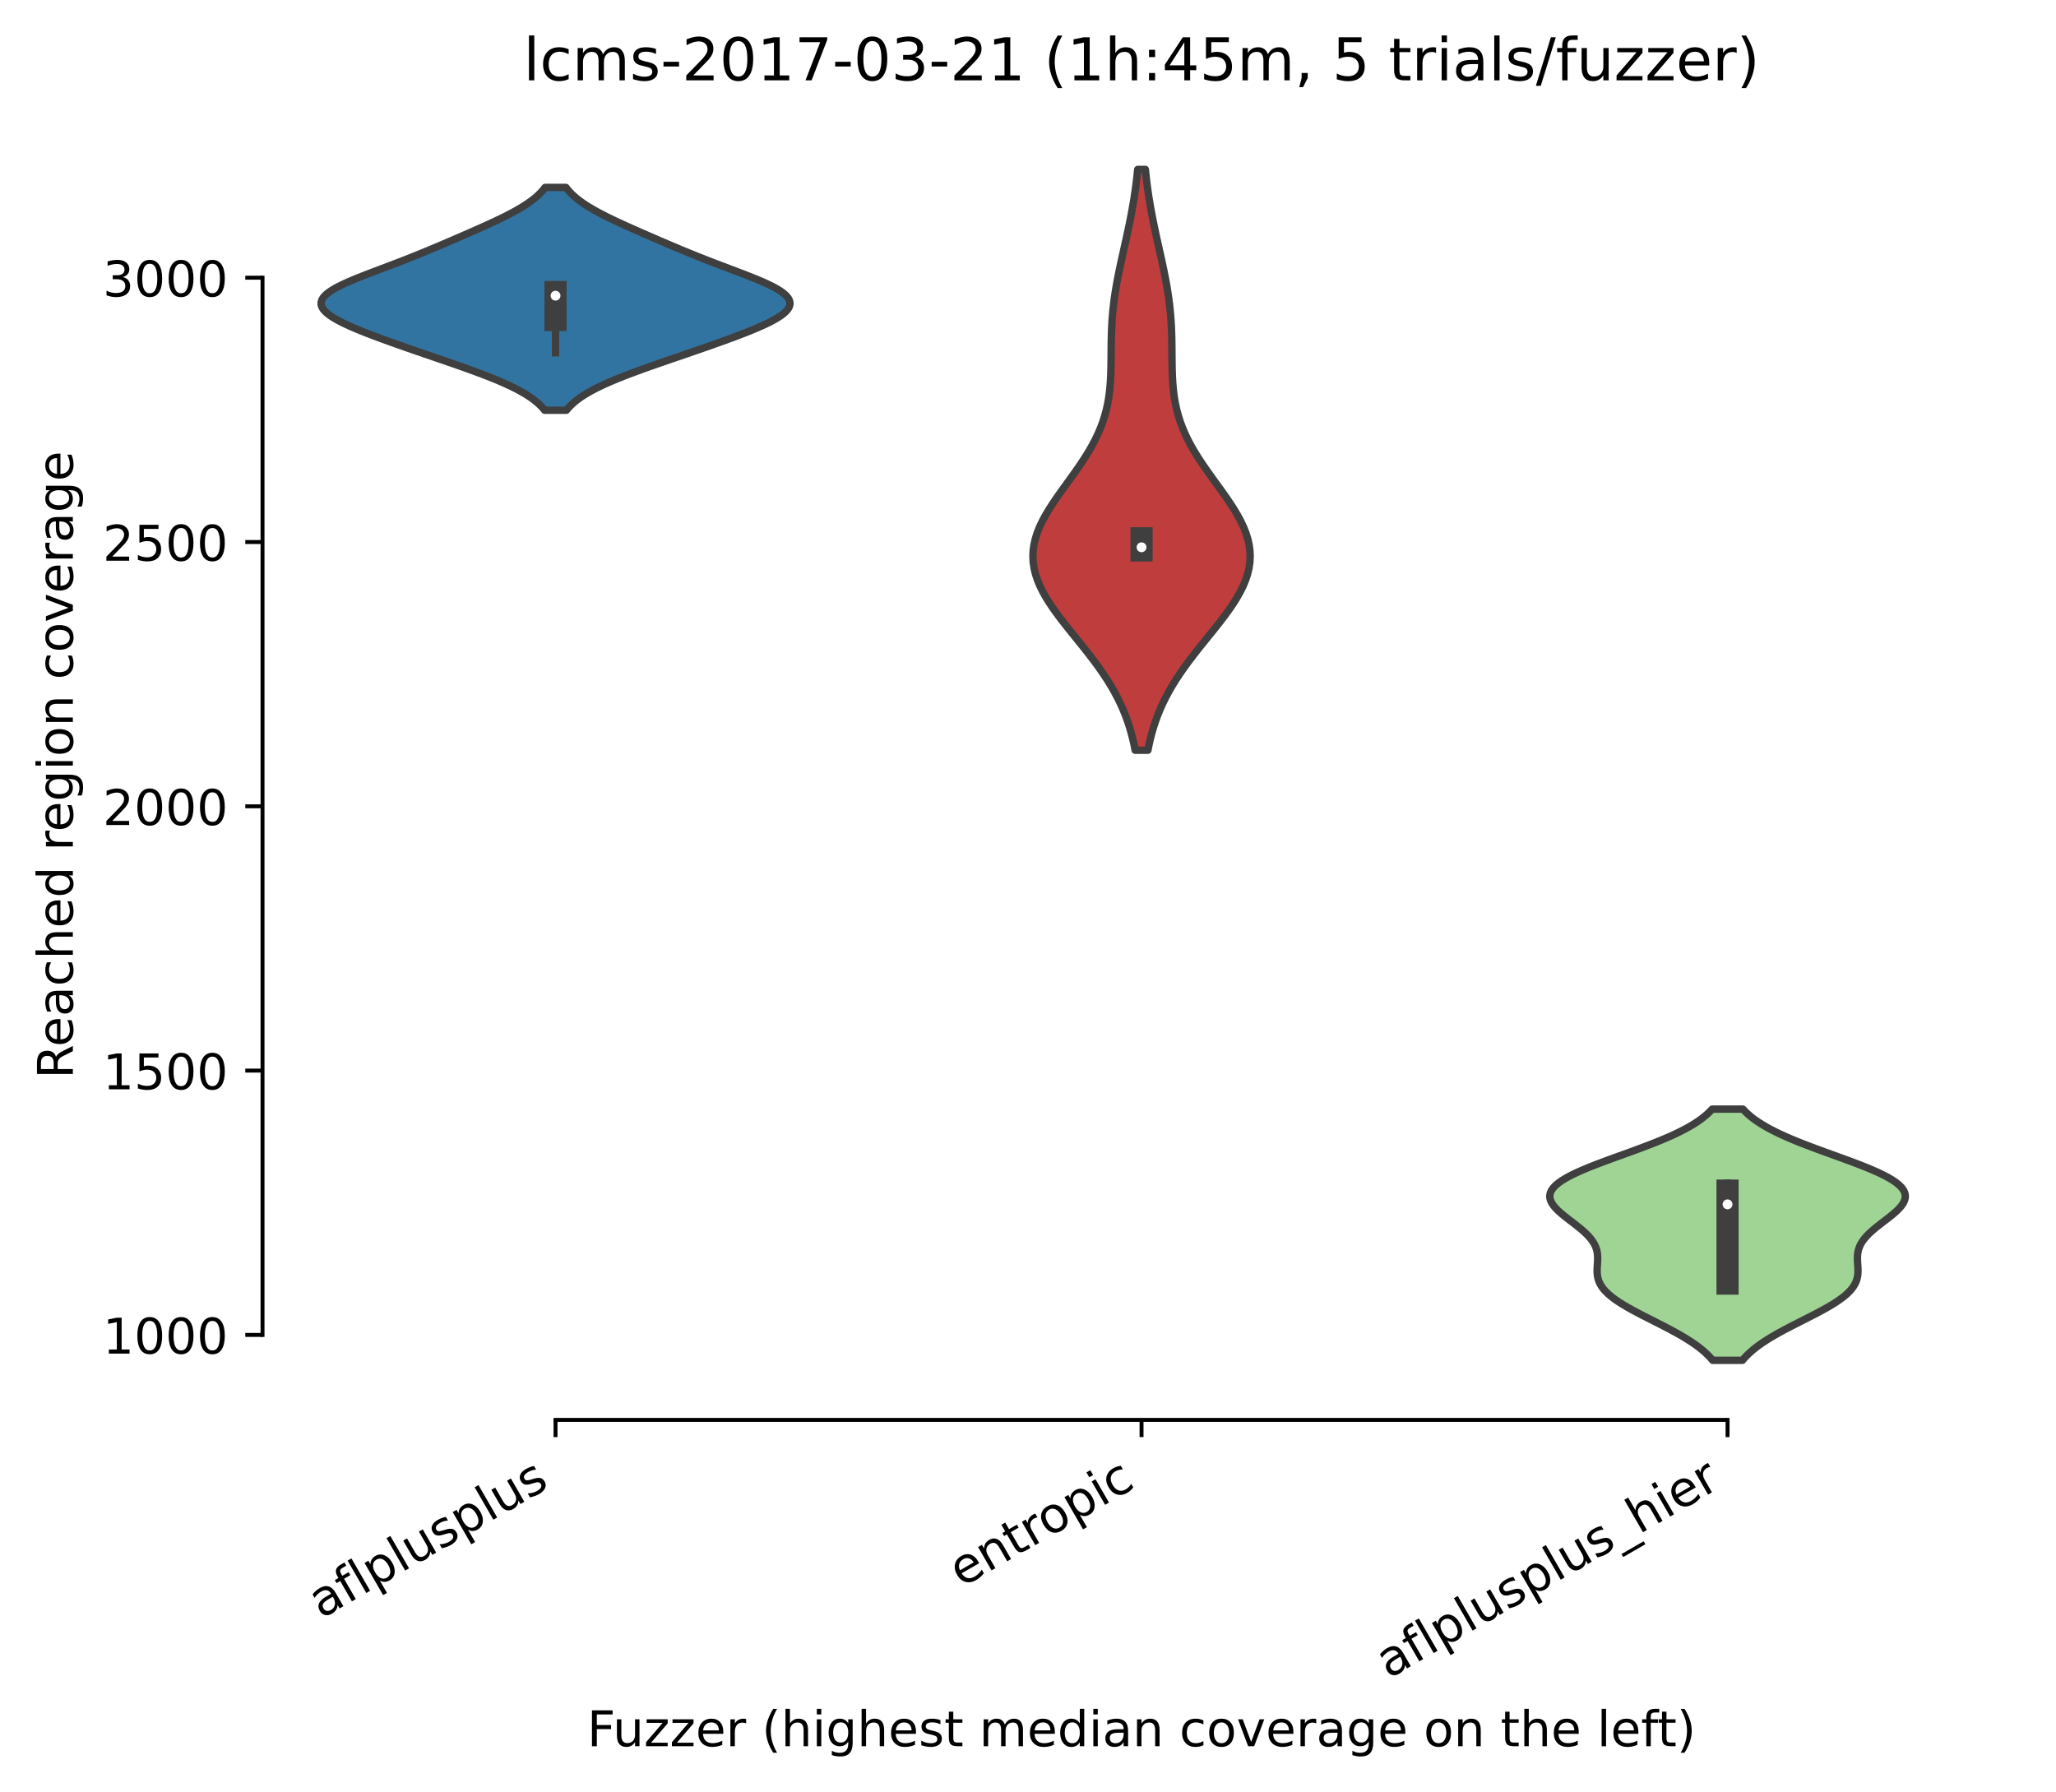 <?xml version="1.0" encoding="utf-8" standalone="no"?>
<!DOCTYPE svg PUBLIC "-//W3C//DTD SVG 1.1//EN"
  "http://www.w3.org/Graphics/SVG/1.1/DTD/svg11.dtd">
<!-- Created with matplotlib (https://matplotlib.org/) -->
<svg height="364.007pt" version="1.1" viewBox="0 0 417.648 364.007" width="417.648pt" xmlns="http://www.w3.org/2000/svg" xmlns:xlink="http://www.w3.org/1999/xlink">
 <defs>
  <style type="text/css">*{stroke-linecap:butt;stroke-linejoin:round;}</style>
 </defs>
 <g id="figure_1">
  <g id="patch_1">
   <path d="M 0 364.007 
L 417.648 364.007 
L 417.648 0 
L 0 0 
z
" style="fill:#ffffff;"/>
  </g>
  <g id="axes_1">
   <g id="patch_2">
    <path d="M 53.328 288.43 
L 410.448 288.43 
L 410.448 22.318 
L 53.328 22.318 
z
" style="fill:#ffffff;"/>
   </g>
   <g id="PolyCollection_1">
    <defs>
     <path d="M 115.054 -280.666 
L 110.642 -280.666 
L 110.262 -281.123 
L 109.834 -281.58 
L 109.354 -282.037 
L 108.82 -282.495 
L 108.229 -282.952 
L 107.581 -283.409 
L 106.873 -283.866 
L 106.105 -284.324 
L 105.277 -284.781 
L 104.39 -285.238 
L 103.446 -285.695 
L 102.448 -286.152 
L 101.397 -286.61 
L 100.297 -287.067 
L 99.154 -287.524 
L 97.97 -287.981 
L 96.751 -288.439 
L 95.502 -288.896 
L 94.227 -289.353 
L 92.932 -289.81 
L 91.622 -290.267 
L 90.3 -290.725 
L 88.971 -291.182 
L 87.639 -291.639 
L 86.307 -292.096 
L 84.978 -292.554 
L 83.655 -293.011 
L 82.341 -293.468 
L 81.039 -293.925 
L 79.75 -294.382 
L 78.479 -294.84 
L 77.229 -295.297 
L 76.003 -295.754 
L 74.807 -296.211 
L 73.646 -296.669 
L 72.525 -297.126 
L 71.452 -297.583 
L 70.436 -298.04 
L 69.483 -298.497 
L 68.604 -298.955 
L 67.807 -299.412 
L 67.101 -299.869 
L 66.496 -300.326 
L 65.999 -300.784 
L 65.619 -301.241 
L 65.362 -301.698 
L 65.232 -302.155 
L 65.233 -302.612 
L 65.366 -303.07 
L 65.631 -303.527 
L 66.024 -303.984 
L 66.541 -304.441 
L 67.175 -304.899 
L 67.918 -305.356 
L 68.76 -305.813 
L 69.69 -306.27 
L 70.696 -306.727 
L 71.765 -307.185 
L 72.886 -307.642 
L 74.045 -308.099 
L 75.231 -308.556 
L 76.435 -309.014 
L 77.645 -309.471 
L 78.855 -309.928 
L 80.058 -310.385 
L 81.249 -310.842 
L 82.425 -311.3 
L 83.585 -311.757 
L 84.726 -312.214 
L 85.851 -312.671 
L 86.959 -313.129 
L 88.055 -313.586 
L 89.138 -314.043 
L 90.212 -314.5 
L 91.279 -314.957 
L 92.339 -315.415 
L 93.395 -315.872 
L 94.446 -316.329 
L 95.492 -316.786 
L 96.53 -317.244 
L 97.56 -317.701 
L 98.578 -318.158 
L 99.58 -318.615 
L 100.564 -319.072 
L 101.524 -319.53 
L 102.456 -319.987 
L 103.357 -320.444 
L 104.221 -320.901 
L 105.046 -321.359 
L 105.828 -321.816 
L 106.565 -322.273 
L 107.255 -322.73 
L 107.896 -323.187 
L 108.488 -323.645 
L 109.03 -324.102 
L 109.524 -324.559 
L 109.97 -325.016 
L 110.371 -325.474 
L 110.728 -325.931 
L 114.968 -325.931 
L 114.968 -325.931 
L 115.325 -325.474 
L 115.726 -325.016 
L 116.172 -324.559 
L 116.666 -324.102 
L 117.209 -323.645 
L 117.8 -323.187 
L 118.441 -322.73 
L 119.131 -322.273 
L 119.868 -321.816 
L 120.65 -321.359 
L 121.475 -320.901 
L 122.34 -320.444 
L 123.24 -319.987 
L 124.173 -319.53 
L 125.133 -319.072 
L 126.116 -318.615 
L 127.118 -318.158 
L 128.136 -317.701 
L 129.166 -317.244 
L 130.205 -316.786 
L 131.25 -316.329 
L 132.301 -315.872 
L 133.357 -315.415 
L 134.418 -314.957 
L 135.484 -314.5 
L 136.558 -314.043 
L 137.642 -313.586 
L 138.737 -313.129 
L 139.846 -312.671 
L 140.97 -312.214 
L 142.112 -311.757 
L 143.271 -311.3 
L 144.447 -310.842 
L 145.638 -310.385 
L 146.841 -309.928 
L 148.051 -309.471 
L 149.262 -309.014 
L 150.465 -308.556 
L 151.651 -308.099 
L 152.81 -307.642 
L 153.931 -307.185 
L 155 -306.727 
L 156.006 -306.27 
L 156.936 -305.813 
L 157.778 -305.356 
L 158.521 -304.899 
L 159.156 -304.441 
L 159.673 -303.984 
L 160.066 -303.527 
L 160.33 -303.07 
L 160.463 -302.612 
L 160.464 -302.155 
L 160.334 -301.698 
L 160.077 -301.241 
L 159.697 -300.784 
L 159.201 -300.326 
L 158.595 -299.869 
L 157.89 -299.412 
L 157.093 -298.955 
L 156.213 -298.497 
L 155.261 -298.04 
L 154.244 -297.583 
L 153.171 -297.126 
L 152.051 -296.669 
L 150.889 -296.211 
L 149.693 -295.754 
L 148.467 -295.297 
L 147.217 -294.84 
L 145.946 -294.382 
L 144.657 -293.925 
L 143.355 -293.468 
L 142.041 -293.011 
L 140.718 -292.554 
L 139.389 -292.096 
L 138.057 -291.639 
L 136.725 -291.182 
L 135.396 -290.725 
L 134.075 -290.267 
L 132.764 -289.81 
L 131.469 -289.353 
L 130.195 -288.896 
L 128.945 -288.439 
L 127.726 -287.981 
L 126.543 -287.524 
L 125.399 -287.067 
L 124.3 -286.61 
L 123.249 -286.152 
L 122.25 -285.695 
L 121.306 -285.238 
L 120.419 -284.781 
L 119.592 -284.324 
L 118.824 -283.866 
L 118.115 -283.409 
L 117.467 -282.952 
L 116.876 -282.495 
L 116.342 -282.037 
L 115.862 -281.58 
L 115.434 -281.123 
L 115.054 -280.666 
z
" id="m1303ecba27" style="stroke:#3f3f3f;stroke-width:1.5;"/>
    </defs>
    <g clip-path="url(#p1f1df5ea48)">
     <use style="fill:#3274a1;stroke:#3f3f3f;stroke-width:1.5;" x="0" xlink:href="#m1303ecba27" y="364.007"/>
    </g>
   </g>
   <g id="PolyCollection_2">
    <defs>
     <path d="M 233.187 -211.611 
L 230.589 -211.611 
L 230.351 -212.803 
L 230.078 -213.995 
L 229.768 -215.186 
L 229.418 -216.378 
L 229.025 -217.57 
L 228.586 -218.762 
L 228.099 -219.953 
L 227.563 -221.145 
L 226.977 -222.337 
L 226.339 -223.529 
L 225.651 -224.72 
L 224.914 -225.912 
L 224.13 -227.104 
L 223.301 -228.295 
L 222.434 -229.487 
L 221.532 -230.679 
L 220.602 -231.871 
L 219.652 -233.062 
L 218.691 -234.254 
L 217.728 -235.446 
L 216.773 -236.638 
L 215.836 -237.829 
L 214.93 -239.021 
L 214.066 -240.213 
L 213.254 -241.405 
L 212.507 -242.596 
L 211.834 -243.788 
L 211.245 -244.98 
L 210.75 -246.172 
L 210.355 -247.363 
L 210.066 -248.555 
L 209.887 -249.747 
L 209.822 -250.938 
L 209.87 -252.13 
L 210.03 -253.322 
L 210.3 -254.514 
L 210.673 -255.705 
L 211.144 -256.897 
L 211.703 -258.089 
L 212.342 -259.281 
L 213.049 -260.472 
L 213.813 -261.664 
L 214.621 -262.856 
L 215.46 -264.048 
L 216.318 -265.239 
L 217.183 -266.431 
L 218.041 -267.623 
L 218.883 -268.815 
L 219.697 -270.006 
L 220.474 -271.198 
L 221.207 -272.39 
L 221.889 -273.581 
L 222.515 -274.773 
L 223.081 -275.965 
L 223.585 -277.157 
L 224.027 -278.348 
L 224.407 -279.54 
L 224.728 -280.732 
L 224.992 -281.924 
L 225.204 -283.115 
L 225.368 -284.307 
L 225.491 -285.499 
L 225.579 -286.691 
L 225.637 -287.882 
L 225.673 -289.074 
L 225.694 -290.266 
L 225.706 -291.457 
L 225.714 -292.649 
L 225.725 -293.841 
L 225.743 -295.033 
L 225.774 -296.224 
L 225.82 -297.416 
L 225.884 -298.608 
L 225.97 -299.8 
L 226.077 -300.991 
L 226.208 -302.183 
L 226.36 -303.375 
L 226.535 -304.567 
L 226.729 -305.758 
L 226.942 -306.95 
L 227.171 -308.142 
L 227.413 -309.334 
L 227.666 -310.525 
L 227.927 -311.717 
L 228.191 -312.909 
L 228.458 -314.1 
L 228.722 -315.292 
L 228.983 -316.484 
L 229.238 -317.676 
L 229.483 -318.867 
L 229.719 -320.059 
L 229.942 -321.251 
L 230.152 -322.443 
L 230.349 -323.634 
L 230.531 -324.826 
L 230.698 -326.018 
L 230.851 -327.21 
L 230.989 -328.401 
L 231.113 -329.593 
L 232.663 -329.593 
L 232.663 -329.593 
L 232.787 -328.401 
L 232.925 -327.21 
L 233.078 -326.018 
L 233.245 -324.826 
L 233.427 -323.634 
L 233.624 -322.443 
L 233.834 -321.251 
L 234.058 -320.059 
L 234.293 -318.867 
L 234.539 -317.676 
L 234.793 -316.484 
L 235.054 -315.292 
L 235.319 -314.1 
L 235.585 -312.909 
L 235.85 -311.717 
L 236.11 -310.525 
L 236.363 -309.334 
L 236.605 -308.142 
L 236.834 -306.95 
L 237.047 -305.758 
L 237.242 -304.567 
L 237.416 -303.375 
L 237.569 -302.183 
L 237.699 -300.991 
L 237.806 -299.8 
L 237.892 -298.608 
L 237.957 -297.416 
L 238.003 -296.224 
L 238.033 -295.033 
L 238.052 -293.841 
L 238.062 -292.649 
L 238.071 -291.457 
L 238.082 -290.266 
L 238.103 -289.074 
L 238.139 -287.882 
L 238.198 -286.691 
L 238.285 -285.499 
L 238.408 -284.307 
L 238.572 -283.115 
L 238.784 -281.924 
L 239.048 -280.732 
L 239.369 -279.54 
L 239.749 -278.348 
L 240.191 -277.157 
L 240.695 -275.965 
L 241.261 -274.773 
L 241.887 -273.581 
L 242.569 -272.39 
L 243.302 -271.198 
L 244.079 -270.006 
L 244.894 -268.815 
L 245.735 -267.623 
L 246.594 -266.431 
L 247.458 -265.239 
L 248.316 -264.048 
L 249.156 -262.856 
L 249.963 -261.664 
L 250.727 -260.472 
L 251.434 -259.281 
L 252.073 -258.089 
L 252.632 -256.897 
L 253.103 -255.705 
L 253.477 -254.514 
L 253.746 -253.322 
L 253.906 -252.13 
L 253.954 -250.938 
L 253.889 -249.747 
L 253.711 -248.555 
L 253.422 -247.363 
L 253.027 -246.172 
L 252.531 -244.98 
L 251.942 -243.788 
L 251.27 -242.596 
L 250.522 -241.405 
L 249.711 -240.213 
L 248.846 -239.021 
L 247.94 -237.829 
L 247.004 -236.638 
L 246.048 -235.446 
L 245.085 -234.254 
L 244.124 -233.062 
L 243.174 -231.871 
L 242.245 -230.679 
L 241.343 -229.487 
L 240.475 -228.295 
L 239.647 -227.104 
L 238.862 -225.912 
L 238.125 -224.72 
L 237.437 -223.529 
L 236.8 -222.337 
L 236.213 -221.145 
L 235.677 -219.953 
L 235.191 -218.762 
L 234.752 -217.57 
L 234.358 -216.378 
L 234.008 -215.186 
L 233.698 -213.995 
L 233.425 -212.803 
L 233.187 -211.611 
z
" id="m6d23339226" style="stroke:#3f3f3f;stroke-width:1.5;"/>
    </defs>
    <g clip-path="url(#p1f1df5ea48)">
     <use style="fill:#c03d3e;stroke:#3f3f3f;stroke-width:1.5;" x="0" xlink:href="#m6d23339226" y="364.007"/>
    </g>
   </g>
   <g id="PolyCollection_3">
    <defs>
     <path d="M 353.95 -87.673 
L 347.907 -87.673 
L 347.463 -88.189 
L 346.972 -88.704 
L 346.433 -89.219 
L 345.844 -89.735 
L 345.205 -90.25 
L 344.515 -90.766 
L 343.776 -91.281 
L 342.988 -91.797 
L 342.154 -92.312 
L 341.278 -92.828 
L 340.362 -93.343 
L 339.412 -93.859 
L 338.435 -94.374 
L 337.436 -94.889 
L 336.423 -95.405 
L 335.404 -95.92 
L 334.387 -96.436 
L 333.382 -96.951 
L 332.398 -97.467 
L 331.443 -97.982 
L 330.526 -98.498 
L 329.656 -99.013 
L 328.841 -99.529 
L 328.086 -100.044 
L 327.399 -100.559 
L 326.783 -101.075 
L 326.242 -101.59 
L 325.776 -102.106 
L 325.387 -102.621 
L 325.071 -103.137 
L 324.827 -103.652 
L 324.648 -104.168 
L 324.528 -104.683 
L 324.459 -105.199 
L 324.431 -105.714 
L 324.436 -106.229 
L 324.461 -106.745 
L 324.495 -107.26 
L 324.526 -107.776 
L 324.544 -108.291 
L 324.537 -108.807 
L 324.495 -109.322 
L 324.409 -109.838 
L 324.271 -110.353 
L 324.076 -110.869 
L 323.818 -111.384 
L 323.496 -111.899 
L 323.11 -112.415 
L 322.661 -112.93 
L 322.153 -113.446 
L 321.593 -113.961 
L 320.988 -114.477 
L 320.349 -114.992 
L 319.687 -115.508 
L 319.015 -116.023 
L 318.346 -116.539 
L 317.695 -117.054 
L 317.077 -117.569 
L 316.506 -118.085 
L 315.997 -118.6 
L 315.563 -119.116 
L 315.219 -119.631 
L 314.974 -120.147 
L 314.839 -120.662 
L 314.822 -121.178 
L 314.929 -121.693 
L 315.164 -122.209 
L 315.53 -122.724 
L 316.025 -123.239 
L 316.648 -123.755 
L 317.394 -124.27 
L 318.257 -124.786 
L 319.228 -125.301 
L 320.299 -125.817 
L 321.459 -126.332 
L 322.695 -126.848 
L 323.995 -127.363 
L 325.345 -127.879 
L 326.734 -128.394 
L 328.146 -128.91 
L 329.57 -129.425 
L 330.993 -129.94 
L 332.403 -130.456 
L 333.789 -130.971 
L 335.142 -131.487 
L 336.452 -132.002 
L 337.713 -132.518 
L 338.917 -133.033 
L 340.06 -133.549 
L 341.139 -134.064 
L 342.149 -134.58 
L 343.091 -135.095 
L 343.963 -135.61 
L 344.766 -136.126 
L 345.5 -136.641 
L 346.169 -137.157 
L 346.774 -137.672 
L 347.318 -138.188 
L 347.805 -138.703 
L 354.051 -138.703 
L 354.051 -138.703 
L 354.538 -138.188 
L 355.083 -137.672 
L 355.687 -137.157 
L 356.356 -136.641 
L 357.091 -136.126 
L 357.893 -135.61 
L 358.765 -135.095 
L 359.707 -134.58 
L 360.718 -134.064 
L 361.796 -133.549 
L 362.939 -133.033 
L 364.144 -132.518 
L 365.404 -132.002 
L 366.715 -131.487 
L 368.067 -130.971 
L 369.453 -130.456 
L 370.863 -129.94 
L 372.286 -129.425 
L 373.71 -128.91 
L 375.122 -128.394 
L 376.511 -127.879 
L 377.862 -127.363 
L 379.161 -126.848 
L 380.397 -126.332 
L 381.557 -125.817 
L 382.628 -125.301 
L 383.599 -124.786 
L 384.462 -124.27 
L 385.208 -123.755 
L 385.831 -123.239 
L 386.326 -122.724 
L 386.692 -122.209 
L 386.927 -121.693 
L 387.034 -121.178 
L 387.017 -120.662 
L 386.882 -120.147 
L 386.638 -119.631 
L 386.293 -119.116 
L 385.86 -118.6 
L 385.351 -118.085 
L 384.78 -117.569 
L 384.161 -117.054 
L 383.51 -116.539 
L 382.841 -116.023 
L 382.169 -115.508 
L 381.507 -114.992 
L 380.868 -114.477 
L 380.263 -113.961 
L 379.703 -113.446 
L 379.196 -112.93 
L 378.746 -112.415 
L 378.36 -111.899 
L 378.038 -111.384 
L 377.78 -110.869 
L 377.585 -110.353 
L 377.447 -109.838 
L 377.361 -109.322 
L 377.319 -108.807 
L 377.312 -108.291 
L 377.33 -107.776 
L 377.361 -107.26 
L 377.395 -106.745 
L 377.42 -106.229 
L 377.425 -105.714 
L 377.398 -105.199 
L 377.329 -104.683 
L 377.209 -104.168 
L 377.03 -103.652 
L 376.785 -103.137 
L 376.47 -102.621 
L 376.08 -102.106 
L 375.615 -101.59 
L 375.073 -101.075 
L 374.457 -100.559 
L 373.77 -100.044 
L 373.015 -99.529 
L 372.2 -99.013 
L 371.33 -98.498 
L 370.413 -97.982 
L 369.458 -97.467 
L 368.474 -96.951 
L 367.469 -96.436 
L 366.453 -95.92 
L 365.434 -95.405 
L 364.421 -94.889 
L 363.422 -94.374 
L 362.444 -93.859 
L 361.494 -93.343 
L 360.579 -92.828 
L 359.702 -92.312 
L 358.868 -91.797 
L 358.08 -91.281 
L 357.341 -90.766 
L 356.651 -90.25 
L 356.012 -89.735 
L 355.423 -89.219 
L 354.884 -88.704 
L 354.394 -88.189 
L 353.95 -87.673 
z
" id="m0cd97d7852" style="stroke:#3f3f3f;stroke-width:1.5;"/>
    </defs>
    <g clip-path="url(#p1f1df5ea48)">
     <use style="fill:#9fd495;stroke:#3f3f3f;stroke-width:1.5;" x="0" xlink:href="#m0cd97d7852" y="364.007"/>
    </g>
   </g>
   <g id="matplotlib.axis_1">
    <g id="xtick_1">
     <g id="line2d_1">
      <defs>
       <path d="M 0 0 
L 0 3.5 
" id="m24c8e9fb9b" style="stroke:#000000;stroke-width:0.8;"/>
      </defs>
      <g>
       <use style="stroke:#000000;stroke-width:0.8;" x="112.848" xlink:href="#m24c8e9fb9b" y="288.43"/>
      </g>
     </g>
     <g id="text_1">
      <!-- aflplusplus -->
      <g transform="translate(65.239 328.897)rotate(-30)scale(0.1 -0.1)">
       <defs>
        <path d="M 34.281 27.484 
Q 23.391 27.484 19.188 25 
Q 14.984 22.516 14.984 16.5 
Q 14.984 11.719 18.141 8.906 
Q 21.297 6.109 26.703 6.109 
Q 34.188 6.109 38.703 11.406 
Q 43.219 16.703 43.219 25.484 
L 43.219 27.484 
z
M 52.203 31.203 
L 52.203 0 
L 43.219 0 
L 43.219 8.297 
Q 40.141 3.328 35.547 0.953 
Q 30.953 -1.422 24.312 -1.422 
Q 15.922 -1.422 10.953 3.297 
Q 6 8.016 6 15.922 
Q 6 25.141 12.172 29.828 
Q 18.359 34.516 30.609 34.516 
L 43.219 34.516 
L 43.219 35.406 
Q 43.219 41.609 39.141 45 
Q 35.062 48.391 27.688 48.391 
Q 23 48.391 18.547 47.266 
Q 14.109 46.141 10.016 43.891 
L 10.016 52.203 
Q 14.938 54.109 19.578 55.047 
Q 24.219 56 28.609 56 
Q 40.484 56 46.344 49.844 
Q 52.203 43.703 52.203 31.203 
z
" id="DejaVuSans-97"/>
        <path d="M 37.109 75.984 
L 37.109 68.5 
L 28.516 68.5 
Q 23.688 68.5 21.797 66.547 
Q 19.922 64.594 19.922 59.516 
L 19.922 54.688 
L 34.719 54.688 
L 34.719 47.703 
L 19.922 47.703 
L 19.922 0 
L 10.891 0 
L 10.891 47.703 
L 2.297 47.703 
L 2.297 54.688 
L 10.891 54.688 
L 10.891 58.5 
Q 10.891 67.625 15.141 71.797 
Q 19.391 75.984 28.609 75.984 
z
" id="DejaVuSans-102"/>
        <path d="M 9.422 75.984 
L 18.406 75.984 
L 18.406 0 
L 9.422 0 
z
" id="DejaVuSans-108"/>
        <path d="M 18.109 8.203 
L 18.109 -20.797 
L 9.078 -20.797 
L 9.078 54.688 
L 18.109 54.688 
L 18.109 46.391 
Q 20.953 51.266 25.266 53.625 
Q 29.594 56 35.594 56 
Q 45.562 56 51.781 48.094 
Q 58.016 40.188 58.016 27.297 
Q 58.016 14.406 51.781 6.484 
Q 45.562 -1.422 35.594 -1.422 
Q 29.594 -1.422 25.266 0.953 
Q 20.953 3.328 18.109 8.203 
z
M 48.688 27.297 
Q 48.688 37.203 44.609 42.844 
Q 40.531 48.484 33.406 48.484 
Q 26.266 48.484 22.188 42.844 
Q 18.109 37.203 18.109 27.297 
Q 18.109 17.391 22.188 11.75 
Q 26.266 6.109 33.406 6.109 
Q 40.531 6.109 44.609 11.75 
Q 48.688 17.391 48.688 27.297 
z
" id="DejaVuSans-112"/>
        <path d="M 8.5 21.578 
L 8.5 54.688 
L 17.484 54.688 
L 17.484 21.922 
Q 17.484 14.156 20.5 10.266 
Q 23.531 6.391 29.594 6.391 
Q 36.859 6.391 41.078 11.031 
Q 45.312 15.672 45.312 23.688 
L 45.312 54.688 
L 54.297 54.688 
L 54.297 0 
L 45.312 0 
L 45.312 8.406 
Q 42.047 3.422 37.719 1 
Q 33.406 -1.422 27.688 -1.422 
Q 18.266 -1.422 13.375 4.438 
Q 8.5 10.297 8.5 21.578 
z
M 31.109 56 
z
" id="DejaVuSans-117"/>
        <path d="M 44.281 53.078 
L 44.281 44.578 
Q 40.484 46.531 36.375 47.5 
Q 32.281 48.484 27.875 48.484 
Q 21.188 48.484 17.844 46.438 
Q 14.5 44.391 14.5 40.281 
Q 14.5 37.156 16.891 35.375 
Q 19.281 33.594 26.516 31.984 
L 29.594 31.297 
Q 39.156 29.25 43.188 25.516 
Q 47.219 21.781 47.219 15.094 
Q 47.219 7.469 41.188 3.016 
Q 35.156 -1.422 24.609 -1.422 
Q 20.219 -1.422 15.453 -0.562 
Q 10.688 0.297 5.422 2 
L 5.422 11.281 
Q 10.406 8.688 15.234 7.391 
Q 20.062 6.109 24.812 6.109 
Q 31.156 6.109 34.562 8.281 
Q 37.984 10.453 37.984 14.406 
Q 37.984 18.062 35.516 20.016 
Q 33.062 21.969 24.703 23.781 
L 21.578 24.516 
Q 13.234 26.266 9.516 29.906 
Q 5.812 33.547 5.812 39.891 
Q 5.812 47.609 11.281 51.797 
Q 16.75 56 26.812 56 
Q 31.781 56 36.172 55.266 
Q 40.578 54.547 44.281 53.078 
z
" id="DejaVuSans-115"/>
       </defs>
       <use xlink:href="#DejaVuSans-97"/>
       <use x="61.279" xlink:href="#DejaVuSans-102"/>
       <use x="96.484" xlink:href="#DejaVuSans-108"/>
       <use x="124.268" xlink:href="#DejaVuSans-112"/>
       <use x="187.744" xlink:href="#DejaVuSans-108"/>
       <use x="215.527" xlink:href="#DejaVuSans-117"/>
       <use x="278.906" xlink:href="#DejaVuSans-115"/>
       <use x="331.006" xlink:href="#DejaVuSans-112"/>
       <use x="394.482" xlink:href="#DejaVuSans-108"/>
       <use x="422.266" xlink:href="#DejaVuSans-117"/>
       <use x="485.645" xlink:href="#DejaVuSans-115"/>
      </g>
     </g>
    </g>
    <g id="xtick_2">
     <g id="line2d_2">
      <g>
       <use style="stroke:#000000;stroke-width:0.8;" x="231.888" xlink:href="#m24c8e9fb9b" y="288.43"/>
      </g>
     </g>
     <g id="text_2">
      <!-- entropic -->
      <g transform="translate(195.306 322.531)rotate(-30)scale(0.1 -0.1)">
       <defs>
        <path d="M 56.203 29.594 
L 56.203 25.203 
L 14.891 25.203 
Q 15.484 15.922 20.484 11.062 
Q 25.484 6.203 34.422 6.203 
Q 39.594 6.203 44.453 7.469 
Q 49.312 8.734 54.109 11.281 
L 54.109 2.781 
Q 49.266 0.734 44.188 -0.344 
Q 39.109 -1.422 33.891 -1.422 
Q 20.797 -1.422 13.156 6.188 
Q 5.516 13.812 5.516 26.812 
Q 5.516 40.234 12.766 48.109 
Q 20.016 56 32.328 56 
Q 43.359 56 49.781 48.891 
Q 56.203 41.797 56.203 29.594 
z
M 47.219 32.234 
Q 47.125 39.594 43.094 43.984 
Q 39.062 48.391 32.422 48.391 
Q 24.906 48.391 20.391 44.141 
Q 15.875 39.891 15.188 32.172 
z
" id="DejaVuSans-101"/>
        <path d="M 54.891 33.016 
L 54.891 0 
L 45.906 0 
L 45.906 32.719 
Q 45.906 40.484 42.875 44.328 
Q 39.844 48.188 33.797 48.188 
Q 26.516 48.188 22.312 43.547 
Q 18.109 38.922 18.109 30.906 
L 18.109 0 
L 9.078 0 
L 9.078 54.688 
L 18.109 54.688 
L 18.109 46.188 
Q 21.344 51.125 25.703 53.562 
Q 30.078 56 35.797 56 
Q 45.219 56 50.047 50.172 
Q 54.891 44.344 54.891 33.016 
z
" id="DejaVuSans-110"/>
        <path d="M 18.312 70.219 
L 18.312 54.688 
L 36.812 54.688 
L 36.812 47.703 
L 18.312 47.703 
L 18.312 18.016 
Q 18.312 11.328 20.141 9.422 
Q 21.969 7.516 27.594 7.516 
L 36.812 7.516 
L 36.812 0 
L 27.594 0 
Q 17.188 0 13.234 3.875 
Q 9.281 7.766 9.281 18.016 
L 9.281 47.703 
L 2.688 47.703 
L 2.688 54.688 
L 9.281 54.688 
L 9.281 70.219 
z
" id="DejaVuSans-116"/>
        <path d="M 41.109 46.297 
Q 39.594 47.172 37.812 47.578 
Q 36.031 48 33.891 48 
Q 26.266 48 22.188 43.047 
Q 18.109 38.094 18.109 28.812 
L 18.109 0 
L 9.078 0 
L 9.078 54.688 
L 18.109 54.688 
L 18.109 46.188 
Q 20.953 51.172 25.484 53.578 
Q 30.031 56 36.531 56 
Q 37.453 56 38.578 55.875 
Q 39.703 55.766 41.062 55.516 
z
" id="DejaVuSans-114"/>
        <path d="M 30.609 48.391 
Q 23.391 48.391 19.188 42.75 
Q 14.984 37.109 14.984 27.297 
Q 14.984 17.484 19.156 11.844 
Q 23.344 6.203 30.609 6.203 
Q 37.797 6.203 41.984 11.859 
Q 46.188 17.531 46.188 27.297 
Q 46.188 37.016 41.984 42.703 
Q 37.797 48.391 30.609 48.391 
z
M 30.609 56 
Q 42.328 56 49.016 48.375 
Q 55.719 40.766 55.719 27.297 
Q 55.719 13.875 49.016 6.219 
Q 42.328 -1.422 30.609 -1.422 
Q 18.844 -1.422 12.172 6.219 
Q 5.516 13.875 5.516 27.297 
Q 5.516 40.766 12.172 48.375 
Q 18.844 56 30.609 56 
z
" id="DejaVuSans-111"/>
        <path d="M 9.422 54.688 
L 18.406 54.688 
L 18.406 0 
L 9.422 0 
z
M 9.422 75.984 
L 18.406 75.984 
L 18.406 64.594 
L 9.422 64.594 
z
" id="DejaVuSans-105"/>
        <path d="M 48.781 52.594 
L 48.781 44.188 
Q 44.969 46.297 41.141 47.344 
Q 37.312 48.391 33.406 48.391 
Q 24.656 48.391 19.812 42.844 
Q 14.984 37.312 14.984 27.297 
Q 14.984 17.281 19.812 11.734 
Q 24.656 6.203 33.406 6.203 
Q 37.312 6.203 41.141 7.25 
Q 44.969 8.297 48.781 10.406 
L 48.781 2.094 
Q 45.016 0.344 40.984 -0.531 
Q 36.969 -1.422 32.422 -1.422 
Q 20.062 -1.422 12.781 6.344 
Q 5.516 14.109 5.516 27.297 
Q 5.516 40.672 12.859 48.328 
Q 20.219 56 33.016 56 
Q 37.156 56 41.109 55.141 
Q 45.062 54.297 48.781 52.594 
z
" id="DejaVuSans-99"/>
       </defs>
       <use xlink:href="#DejaVuSans-101"/>
       <use x="61.523" xlink:href="#DejaVuSans-110"/>
       <use x="124.902" xlink:href="#DejaVuSans-116"/>
       <use x="164.111" xlink:href="#DejaVuSans-114"/>
       <use x="202.975" xlink:href="#DejaVuSans-111"/>
       <use x="264.156" xlink:href="#DejaVuSans-112"/>
       <use x="327.633" xlink:href="#DejaVuSans-105"/>
       <use x="355.416" xlink:href="#DejaVuSans-99"/>
      </g>
     </g>
    </g>
    <g id="xtick_3">
     <g id="line2d_3">
      <g>
       <use style="stroke:#000000;stroke-width:0.8;" x="350.928" xlink:href="#m24c8e9fb9b" y="288.43"/>
      </g>
     </g>
     <g id="text_3">
      <!-- aflplusplus_hier -->
      <g transform="translate(282.067 341.087)rotate(-30)scale(0.1 -0.1)">
       <defs>
        <path d="M 50.984 -16.609 
L 50.984 -23.578 
L -0.984 -23.578 
L -0.984 -16.609 
z
" id="DejaVuSans-95"/>
        <path d="M 54.891 33.016 
L 54.891 0 
L 45.906 0 
L 45.906 32.719 
Q 45.906 40.484 42.875 44.328 
Q 39.844 48.188 33.797 48.188 
Q 26.516 48.188 22.312 43.547 
Q 18.109 38.922 18.109 30.906 
L 18.109 0 
L 9.078 0 
L 9.078 75.984 
L 18.109 75.984 
L 18.109 46.188 
Q 21.344 51.125 25.703 53.562 
Q 30.078 56 35.797 56 
Q 45.219 56 50.047 50.172 
Q 54.891 44.344 54.891 33.016 
z
" id="DejaVuSans-104"/>
       </defs>
       <use xlink:href="#DejaVuSans-97"/>
       <use x="61.279" xlink:href="#DejaVuSans-102"/>
       <use x="96.484" xlink:href="#DejaVuSans-108"/>
       <use x="124.268" xlink:href="#DejaVuSans-112"/>
       <use x="187.744" xlink:href="#DejaVuSans-108"/>
       <use x="215.527" xlink:href="#DejaVuSans-117"/>
       <use x="278.906" xlink:href="#DejaVuSans-115"/>
       <use x="331.006" xlink:href="#DejaVuSans-112"/>
       <use x="394.482" xlink:href="#DejaVuSans-108"/>
       <use x="422.266" xlink:href="#DejaVuSans-117"/>
       <use x="485.645" xlink:href="#DejaVuSans-115"/>
       <use x="537.744" xlink:href="#DejaVuSans-95"/>
       <use x="587.744" xlink:href="#DejaVuSans-104"/>
       <use x="651.123" xlink:href="#DejaVuSans-105"/>
       <use x="678.906" xlink:href="#DejaVuSans-101"/>
       <use x="740.43" xlink:href="#DejaVuSans-114"/>
      </g>
     </g>
    </g>
    <g id="text_4">
     <!-- Fuzzer (highest median coverage on the left) -->
     <g transform="translate(119.27 354.727)scale(0.1 -0.1)">
      <defs>
       <path d="M 9.812 72.906 
L 51.703 72.906 
L 51.703 64.594 
L 19.672 64.594 
L 19.672 43.109 
L 48.578 43.109 
L 48.578 34.812 
L 19.672 34.812 
L 19.672 0 
L 9.812 0 
z
" id="DejaVuSans-70"/>
       <path d="M 5.516 54.688 
L 48.188 54.688 
L 48.188 46.484 
L 14.406 7.172 
L 48.188 7.172 
L 48.188 0 
L 4.297 0 
L 4.297 8.203 
L 38.094 47.516 
L 5.516 47.516 
z
" id="DejaVuSans-122"/>
       <path id="DejaVuSans-32"/>
       <path d="M 31 75.875 
Q 24.469 64.656 21.281 53.656 
Q 18.109 42.672 18.109 31.391 
Q 18.109 20.125 21.312 9.062 
Q 24.516 -2 31 -13.188 
L 23.188 -13.188 
Q 15.875 -1.703 12.234 9.375 
Q 8.594 20.453 8.594 31.391 
Q 8.594 42.281 12.203 53.312 
Q 15.828 64.359 23.188 75.875 
z
" id="DejaVuSans-40"/>
       <path d="M 45.406 27.984 
Q 45.406 37.75 41.375 43.109 
Q 37.359 48.484 30.078 48.484 
Q 22.859 48.484 18.828 43.109 
Q 14.797 37.75 14.797 27.984 
Q 14.797 18.266 18.828 12.891 
Q 22.859 7.516 30.078 7.516 
Q 37.359 7.516 41.375 12.891 
Q 45.406 18.266 45.406 27.984 
z
M 54.391 6.781 
Q 54.391 -7.172 48.188 -13.984 
Q 42 -20.797 29.203 -20.797 
Q 24.469 -20.797 20.266 -20.094 
Q 16.062 -19.391 12.109 -17.922 
L 12.109 -9.188 
Q 16.062 -11.328 19.922 -12.344 
Q 23.781 -13.375 27.781 -13.375 
Q 36.625 -13.375 41.016 -8.766 
Q 45.406 -4.156 45.406 5.172 
L 45.406 9.625 
Q 42.625 4.781 38.281 2.391 
Q 33.938 0 27.875 0 
Q 17.828 0 11.672 7.656 
Q 5.516 15.328 5.516 27.984 
Q 5.516 40.672 11.672 48.328 
Q 17.828 56 27.875 56 
Q 33.938 56 38.281 53.609 
Q 42.625 51.219 45.406 46.391 
L 45.406 54.688 
L 54.391 54.688 
z
" id="DejaVuSans-103"/>
       <path d="M 52 44.188 
Q 55.375 50.25 60.062 53.125 
Q 64.75 56 71.094 56 
Q 79.641 56 84.281 50.016 
Q 88.922 44.047 88.922 33.016 
L 88.922 0 
L 79.891 0 
L 79.891 32.719 
Q 79.891 40.578 77.094 44.375 
Q 74.312 48.188 68.609 48.188 
Q 61.625 48.188 57.562 43.547 
Q 53.516 38.922 53.516 30.906 
L 53.516 0 
L 44.484 0 
L 44.484 32.719 
Q 44.484 40.625 41.703 44.406 
Q 38.922 48.188 33.109 48.188 
Q 26.219 48.188 22.156 43.531 
Q 18.109 38.875 18.109 30.906 
L 18.109 0 
L 9.078 0 
L 9.078 54.688 
L 18.109 54.688 
L 18.109 46.188 
Q 21.188 51.219 25.484 53.609 
Q 29.781 56 35.688 56 
Q 41.656 56 45.828 52.969 
Q 50 49.953 52 44.188 
z
" id="DejaVuSans-109"/>
       <path d="M 45.406 46.391 
L 45.406 75.984 
L 54.391 75.984 
L 54.391 0 
L 45.406 0 
L 45.406 8.203 
Q 42.578 3.328 38.25 0.953 
Q 33.938 -1.422 27.875 -1.422 
Q 17.969 -1.422 11.734 6.484 
Q 5.516 14.406 5.516 27.297 
Q 5.516 40.188 11.734 48.094 
Q 17.969 56 27.875 56 
Q 33.938 56 38.25 53.625 
Q 42.578 51.266 45.406 46.391 
z
M 14.797 27.297 
Q 14.797 17.391 18.875 11.75 
Q 22.953 6.109 30.078 6.109 
Q 37.203 6.109 41.297 11.75 
Q 45.406 17.391 45.406 27.297 
Q 45.406 37.203 41.297 42.844 
Q 37.203 48.484 30.078 48.484 
Q 22.953 48.484 18.875 42.844 
Q 14.797 37.203 14.797 27.297 
z
" id="DejaVuSans-100"/>
       <path d="M 2.984 54.688 
L 12.5 54.688 
L 29.594 8.797 
L 46.688 54.688 
L 56.203 54.688 
L 35.688 0 
L 23.484 0 
z
" id="DejaVuSans-118"/>
       <path d="M 8.016 75.875 
L 15.828 75.875 
Q 23.141 64.359 26.781 53.312 
Q 30.422 42.281 30.422 31.391 
Q 30.422 20.453 26.781 9.375 
Q 23.141 -1.703 15.828 -13.188 
L 8.016 -13.188 
Q 14.5 -2 17.703 9.062 
Q 20.906 20.125 20.906 31.391 
Q 20.906 42.672 17.703 53.656 
Q 14.5 64.656 8.016 75.875 
z
" id="DejaVuSans-41"/>
      </defs>
      <use xlink:href="#DejaVuSans-70"/>
      <use x="52.02" xlink:href="#DejaVuSans-117"/>
      <use x="115.398" xlink:href="#DejaVuSans-122"/>
      <use x="167.889" xlink:href="#DejaVuSans-122"/>
      <use x="220.379" xlink:href="#DejaVuSans-101"/>
      <use x="281.902" xlink:href="#DejaVuSans-114"/>
      <use x="323.016" xlink:href="#DejaVuSans-32"/>
      <use x="354.803" xlink:href="#DejaVuSans-40"/>
      <use x="393.816" xlink:href="#DejaVuSans-104"/>
      <use x="457.195" xlink:href="#DejaVuSans-105"/>
      <use x="484.979" xlink:href="#DejaVuSans-103"/>
      <use x="548.455" xlink:href="#DejaVuSans-104"/>
      <use x="611.834" xlink:href="#DejaVuSans-101"/>
      <use x="673.357" xlink:href="#DejaVuSans-115"/>
      <use x="725.457" xlink:href="#DejaVuSans-116"/>
      <use x="764.666" xlink:href="#DejaVuSans-32"/>
      <use x="796.453" xlink:href="#DejaVuSans-109"/>
      <use x="893.865" xlink:href="#DejaVuSans-101"/>
      <use x="955.389" xlink:href="#DejaVuSans-100"/>
      <use x="1018.865" xlink:href="#DejaVuSans-105"/>
      <use x="1046.648" xlink:href="#DejaVuSans-97"/>
      <use x="1107.928" xlink:href="#DejaVuSans-110"/>
      <use x="1171.307" xlink:href="#DejaVuSans-32"/>
      <use x="1203.094" xlink:href="#DejaVuSans-99"/>
      <use x="1258.074" xlink:href="#DejaVuSans-111"/>
      <use x="1319.256" xlink:href="#DejaVuSans-118"/>
      <use x="1378.436" xlink:href="#DejaVuSans-101"/>
      <use x="1439.959" xlink:href="#DejaVuSans-114"/>
      <use x="1481.072" xlink:href="#DejaVuSans-97"/>
      <use x="1542.352" xlink:href="#DejaVuSans-103"/>
      <use x="1605.828" xlink:href="#DejaVuSans-101"/>
      <use x="1667.352" xlink:href="#DejaVuSans-32"/>
      <use x="1699.139" xlink:href="#DejaVuSans-111"/>
      <use x="1760.32" xlink:href="#DejaVuSans-110"/>
      <use x="1823.699" xlink:href="#DejaVuSans-32"/>
      <use x="1855.486" xlink:href="#DejaVuSans-116"/>
      <use x="1894.695" xlink:href="#DejaVuSans-104"/>
      <use x="1958.074" xlink:href="#DejaVuSans-101"/>
      <use x="2019.598" xlink:href="#DejaVuSans-32"/>
      <use x="2051.385" xlink:href="#DejaVuSans-108"/>
      <use x="2079.168" xlink:href="#DejaVuSans-101"/>
      <use x="2140.691" xlink:href="#DejaVuSans-102"/>
      <use x="2174.146" xlink:href="#DejaVuSans-116"/>
      <use x="2213.355" xlink:href="#DejaVuSans-41"/>
     </g>
    </g>
   </g>
   <g id="matplotlib.axis_2">
    <g id="ytick_1">
     <g id="line2d_4">
      <defs>
       <path d="M 0 0 
L -3.5 0 
" id="m8386a40dce" style="stroke:#000000;stroke-width:0.8;"/>
      </defs>
      <g>
       <use style="stroke:#000000;stroke-width:0.8;" x="53.328" xlink:href="#m8386a40dce" y="271.167"/>
      </g>
     </g>
     <g id="text_5">
      <!-- 1000 -->
      <g transform="translate(20.878 274.966)scale(0.1 -0.1)">
       <defs>
        <path d="M 12.406 8.297 
L 28.516 8.297 
L 28.516 63.922 
L 10.984 60.406 
L 10.984 69.391 
L 28.422 72.906 
L 38.281 72.906 
L 38.281 8.297 
L 54.391 8.297 
L 54.391 0 
L 12.406 0 
z
" id="DejaVuSans-49"/>
        <path d="M 31.781 66.406 
Q 24.172 66.406 20.328 58.906 
Q 16.5 51.422 16.5 36.375 
Q 16.5 21.391 20.328 13.891 
Q 24.172 6.391 31.781 6.391 
Q 39.453 6.391 43.281 13.891 
Q 47.125 21.391 47.125 36.375 
Q 47.125 51.422 43.281 58.906 
Q 39.453 66.406 31.781 66.406 
z
M 31.781 74.219 
Q 44.047 74.219 50.516 64.516 
Q 56.984 54.828 56.984 36.375 
Q 56.984 17.969 50.516 8.266 
Q 44.047 -1.422 31.781 -1.422 
Q 19.531 -1.422 13.062 8.266 
Q 6.594 17.969 6.594 36.375 
Q 6.594 54.828 13.062 64.516 
Q 19.531 74.219 31.781 74.219 
z
" id="DejaVuSans-48"/>
       </defs>
       <use xlink:href="#DejaVuSans-49"/>
       <use x="63.623" xlink:href="#DejaVuSans-48"/>
       <use x="127.246" xlink:href="#DejaVuSans-48"/>
       <use x="190.869" xlink:href="#DejaVuSans-48"/>
      </g>
     </g>
    </g>
    <g id="ytick_2">
     <g id="line2d_5">
      <g>
       <use style="stroke:#000000;stroke-width:0.8;" x="53.328" xlink:href="#m8386a40dce" y="217.479"/>
      </g>
     </g>
     <g id="text_6">
      <!-- 1500 -->
      <g transform="translate(20.878 221.278)scale(0.1 -0.1)">
       <defs>
        <path d="M 10.797 72.906 
L 49.516 72.906 
L 49.516 64.594 
L 19.828 64.594 
L 19.828 46.734 
Q 21.969 47.469 24.109 47.828 
Q 26.266 48.188 28.422 48.188 
Q 40.625 48.188 47.75 41.5 
Q 54.891 34.812 54.891 23.391 
Q 54.891 11.625 47.562 5.094 
Q 40.234 -1.422 26.906 -1.422 
Q 22.312 -1.422 17.547 -0.641 
Q 12.797 0.141 7.719 1.703 
L 7.719 11.625 
Q 12.109 9.234 16.797 8.062 
Q 21.484 6.891 26.703 6.891 
Q 35.156 6.891 40.078 11.328 
Q 45.016 15.766 45.016 23.391 
Q 45.016 31 40.078 35.438 
Q 35.156 39.891 26.703 39.891 
Q 22.75 39.891 18.812 39.016 
Q 14.891 38.141 10.797 36.281 
z
" id="DejaVuSans-53"/>
       </defs>
       <use xlink:href="#DejaVuSans-49"/>
       <use x="63.623" xlink:href="#DejaVuSans-53"/>
       <use x="127.246" xlink:href="#DejaVuSans-48"/>
       <use x="190.869" xlink:href="#DejaVuSans-48"/>
      </g>
     </g>
    </g>
    <g id="ytick_3">
     <g id="line2d_6">
      <g>
       <use style="stroke:#000000;stroke-width:0.8;" x="53.328" xlink:href="#m8386a40dce" y="163.79"/>
      </g>
     </g>
     <g id="text_7">
      <!-- 2000 -->
      <g transform="translate(20.878 167.59)scale(0.1 -0.1)">
       <defs>
        <path d="M 19.188 8.297 
L 53.609 8.297 
L 53.609 0 
L 7.328 0 
L 7.328 8.297 
Q 12.938 14.109 22.625 23.891 
Q 32.328 33.688 34.812 36.531 
Q 39.547 41.844 41.422 45.531 
Q 43.312 49.219 43.312 52.781 
Q 43.312 58.594 39.234 62.25 
Q 35.156 65.922 28.609 65.922 
Q 23.969 65.922 18.812 64.312 
Q 13.672 62.703 7.812 59.422 
L 7.812 69.391 
Q 13.766 71.781 18.938 73 
Q 24.125 74.219 28.422 74.219 
Q 39.75 74.219 46.484 68.547 
Q 53.219 62.891 53.219 53.422 
Q 53.219 48.922 51.531 44.891 
Q 49.859 40.875 45.406 35.406 
Q 44.188 33.984 37.641 27.219 
Q 31.109 20.453 19.188 8.297 
z
" id="DejaVuSans-50"/>
       </defs>
       <use xlink:href="#DejaVuSans-50"/>
       <use x="63.623" xlink:href="#DejaVuSans-48"/>
       <use x="127.246" xlink:href="#DejaVuSans-48"/>
       <use x="190.869" xlink:href="#DejaVuSans-48"/>
      </g>
     </g>
    </g>
    <g id="ytick_4">
     <g id="line2d_7">
      <g>
       <use style="stroke:#000000;stroke-width:0.8;" x="53.328" xlink:href="#m8386a40dce" y="110.102"/>
      </g>
     </g>
     <g id="text_8">
      <!-- 2500 -->
      <g transform="translate(20.878 113.901)scale(0.1 -0.1)">
       <use xlink:href="#DejaVuSans-50"/>
       <use x="63.623" xlink:href="#DejaVuSans-53"/>
       <use x="127.246" xlink:href="#DejaVuSans-48"/>
       <use x="190.869" xlink:href="#DejaVuSans-48"/>
      </g>
     </g>
    </g>
    <g id="ytick_5">
     <g id="line2d_8">
      <g>
       <use style="stroke:#000000;stroke-width:0.8;" x="53.328" xlink:href="#m8386a40dce" y="56.414"/>
      </g>
     </g>
     <g id="text_9">
      <!-- 3000 -->
      <g transform="translate(20.878 60.213)scale(0.1 -0.1)">
       <defs>
        <path d="M 40.578 39.312 
Q 47.656 37.797 51.625 33 
Q 55.609 28.219 55.609 21.188 
Q 55.609 10.406 48.188 4.484 
Q 40.766 -1.422 27.094 -1.422 
Q 22.516 -1.422 17.656 -0.516 
Q 12.797 0.391 7.625 2.203 
L 7.625 11.719 
Q 11.719 9.328 16.594 8.109 
Q 21.484 6.891 26.812 6.891 
Q 36.078 6.891 40.938 10.547 
Q 45.797 14.203 45.797 21.188 
Q 45.797 27.641 41.281 31.266 
Q 36.766 34.906 28.719 34.906 
L 20.219 34.906 
L 20.219 43.016 
L 29.109 43.016 
Q 36.375 43.016 40.234 45.922 
Q 44.094 48.828 44.094 54.297 
Q 44.094 59.906 40.109 62.906 
Q 36.141 65.922 28.719 65.922 
Q 24.656 65.922 20.016 65.031 
Q 15.375 64.156 9.812 62.312 
L 9.812 71.094 
Q 15.438 72.656 20.344 73.438 
Q 25.25 74.219 29.594 74.219 
Q 40.828 74.219 47.359 69.109 
Q 53.906 64.016 53.906 55.328 
Q 53.906 49.266 50.438 45.094 
Q 46.969 40.922 40.578 39.312 
z
" id="DejaVuSans-51"/>
       </defs>
       <use xlink:href="#DejaVuSans-51"/>
       <use x="63.623" xlink:href="#DejaVuSans-48"/>
       <use x="127.246" xlink:href="#DejaVuSans-48"/>
       <use x="190.869" xlink:href="#DejaVuSans-48"/>
      </g>
     </g>
    </g>
    <g id="text_10">
     <!-- Reached region coverage -->
     <g transform="translate(14.798 219.137)rotate(-90)scale(0.1 -0.1)">
      <defs>
       <path d="M 44.391 34.188 
Q 47.562 33.109 50.562 29.594 
Q 53.562 26.078 56.594 19.922 
L 66.609 0 
L 56 0 
L 46.688 18.703 
Q 43.062 26.031 39.672 28.422 
Q 36.281 30.812 30.422 30.812 
L 19.672 30.812 
L 19.672 0 
L 9.812 0 
L 9.812 72.906 
L 32.078 72.906 
Q 44.578 72.906 50.734 67.672 
Q 56.891 62.453 56.891 51.906 
Q 56.891 45.016 53.688 40.469 
Q 50.484 35.938 44.391 34.188 
z
M 19.672 64.797 
L 19.672 38.922 
L 32.078 38.922 
Q 39.203 38.922 42.844 42.219 
Q 46.484 45.516 46.484 51.906 
Q 46.484 58.297 42.844 61.547 
Q 39.203 64.797 32.078 64.797 
z
" id="DejaVuSans-82"/>
      </defs>
      <use xlink:href="#DejaVuSans-82"/>
      <use x="64.982" xlink:href="#DejaVuSans-101"/>
      <use x="126.506" xlink:href="#DejaVuSans-97"/>
      <use x="187.785" xlink:href="#DejaVuSans-99"/>
      <use x="242.766" xlink:href="#DejaVuSans-104"/>
      <use x="306.145" xlink:href="#DejaVuSans-101"/>
      <use x="367.668" xlink:href="#DejaVuSans-100"/>
      <use x="431.145" xlink:href="#DejaVuSans-32"/>
      <use x="462.932" xlink:href="#DejaVuSans-114"/>
      <use x="501.795" xlink:href="#DejaVuSans-101"/>
      <use x="563.318" xlink:href="#DejaVuSans-103"/>
      <use x="626.795" xlink:href="#DejaVuSans-105"/>
      <use x="654.578" xlink:href="#DejaVuSans-111"/>
      <use x="715.76" xlink:href="#DejaVuSans-110"/>
      <use x="779.139" xlink:href="#DejaVuSans-32"/>
      <use x="810.926" xlink:href="#DejaVuSans-99"/>
      <use x="865.906" xlink:href="#DejaVuSans-111"/>
      <use x="927.088" xlink:href="#DejaVuSans-118"/>
      <use x="986.268" xlink:href="#DejaVuSans-101"/>
      <use x="1047.791" xlink:href="#DejaVuSans-114"/>
      <use x="1088.904" xlink:href="#DejaVuSans-97"/>
      <use x="1150.184" xlink:href="#DejaVuSans-103"/>
      <use x="1213.66" xlink:href="#DejaVuSans-101"/>
     </g>
    </g>
   </g>
   <g id="line2d_9">
    <path clip-path="url(#p1f1df5ea48)" d="M 112.848 71.661 
L 112.848 59.313 
" style="fill:none;stroke:#3f3f3f;stroke-linecap:square;stroke-width:1.5;"/>
   </g>
   <g id="line2d_10">
    <path clip-path="url(#p1f1df5ea48)" d="M 112.848 65.004 
L 112.848 59.313 
" style="fill:none;stroke:#3f3f3f;stroke-linecap:square;stroke-width:4.5;"/>
   </g>
   <g id="line2d_11">
    <path clip-path="url(#p1f1df5ea48)" d="M 231.888 111.82 
L 231.888 109.35 
" style="fill:none;stroke:#3f3f3f;stroke-linecap:square;stroke-width:1.5;"/>
   </g>
   <g id="line2d_12">
    <path clip-path="url(#p1f1df5ea48)" d="M 231.888 111.82 
L 231.888 109.35 
" style="fill:none;stroke:#3f3f3f;stroke-linecap:square;stroke-width:4.5;"/>
   </g>
   <g id="line2d_13">
    <path clip-path="url(#p1f1df5ea48)" d="M 350.928 261.288 
L 350.928 240.35 
" style="fill:none;stroke:#3f3f3f;stroke-linecap:square;stroke-width:1.5;"/>
   </g>
   <g id="line2d_14">
    <path clip-path="url(#p1f1df5ea48)" d="M 350.928 260.751 
L 350.928 241.853 
" style="fill:none;stroke:#3f3f3f;stroke-linecap:square;stroke-width:4.5;"/>
   </g>
   <g id="patch_3">
    <path d="M 53.328 271.167 
L 53.328 56.414 
" style="fill:none;stroke:#000000;stroke-linecap:square;stroke-linejoin:miter;stroke-width:0.8;"/>
   </g>
   <g id="patch_4">
    <path d="M 112.848 288.43 
L 350.928 288.43 
" style="fill:none;stroke:#000000;stroke-linecap:square;stroke-linejoin:miter;stroke-width:0.8;"/>
   </g>
   <g id="PathCollection_1">
    <defs>
     <path d="M 0 1.5 
C 0.398 1.5 0.779 1.342 1.061 1.061 
C 1.342 0.779 1.5 0.398 1.5 0 
C 1.5 -0.398 1.342 -0.779 1.061 -1.061 
C 0.779 -1.342 0.398 -1.5 0 -1.5 
C -0.398 -1.5 -0.779 -1.342 -1.061 -1.061 
C -1.342 -0.779 -1.5 -0.398 -1.5 0 
C -1.5 0.398 -1.342 0.779 -1.061 1.061 
C -0.779 1.342 -0.398 1.5 0 1.5 
z
" id="m03dee73eeb" style="stroke:#3f3f3f;"/>
    </defs>
    <g clip-path="url(#p1f1df5ea48)">
     <use style="fill:#ffffff;stroke:#3f3f3f;" x="112.848" xlink:href="#m03dee73eeb" y="60.065"/>
    </g>
   </g>
   <g id="PathCollection_2">
    <g clip-path="url(#p1f1df5ea48)">
     <use style="fill:#ffffff;stroke:#3f3f3f;" x="231.888" xlink:href="#m03dee73eeb" y="111.176"/>
    </g>
   </g>
   <g id="PathCollection_3">
    <g clip-path="url(#p1f1df5ea48)">
     <use style="fill:#ffffff;stroke:#3f3f3f;" x="350.928" xlink:href="#m03dee73eeb" y="244.645"/>
    </g>
   </g>
   <g id="text_11">
    <!-- lcms-2017-03-21 (1h:45m, 5 trials/fuzzer) -->
    <g transform="translate(106.323 16.318)scale(0.12 -0.12)">
     <defs>
      <path d="M 4.891 31.391 
L 31.203 31.391 
L 31.203 23.391 
L 4.891 23.391 
z
" id="DejaVuSans-45"/>
      <path d="M 8.203 72.906 
L 55.078 72.906 
L 55.078 68.703 
L 28.609 0 
L 18.312 0 
L 43.219 64.594 
L 8.203 64.594 
z
" id="DejaVuSans-55"/>
      <path d="M 11.719 12.406 
L 22.016 12.406 
L 22.016 0 
L 11.719 0 
z
M 11.719 51.703 
L 22.016 51.703 
L 22.016 39.312 
L 11.719 39.312 
z
" id="DejaVuSans-58"/>
      <path d="M 37.797 64.312 
L 12.891 25.391 
L 37.797 25.391 
z
M 35.203 72.906 
L 47.609 72.906 
L 47.609 25.391 
L 58.016 25.391 
L 58.016 17.188 
L 47.609 17.188 
L 47.609 0 
L 37.797 0 
L 37.797 17.188 
L 4.891 17.188 
L 4.891 26.703 
z
" id="DejaVuSans-52"/>
      <path d="M 11.719 12.406 
L 22.016 12.406 
L 22.016 4 
L 14.016 -11.625 
L 7.719 -11.625 
L 11.719 4 
z
" id="DejaVuSans-44"/>
      <path d="M 25.391 72.906 
L 33.688 72.906 
L 8.297 -9.281 
L 0 -9.281 
z
" id="DejaVuSans-47"/>
     </defs>
     <use xlink:href="#DejaVuSans-108"/>
     <use x="27.783" xlink:href="#DejaVuSans-99"/>
     <use x="82.764" xlink:href="#DejaVuSans-109"/>
     <use x="180.176" xlink:href="#DejaVuSans-115"/>
     <use x="232.275" xlink:href="#DejaVuSans-45"/>
     <use x="268.359" xlink:href="#DejaVuSans-50"/>
     <use x="331.982" xlink:href="#DejaVuSans-48"/>
     <use x="395.605" xlink:href="#DejaVuSans-49"/>
     <use x="459.229" xlink:href="#DejaVuSans-55"/>
     <use x="522.852" xlink:href="#DejaVuSans-45"/>
     <use x="558.936" xlink:href="#DejaVuSans-48"/>
     <use x="622.559" xlink:href="#DejaVuSans-51"/>
     <use x="686.182" xlink:href="#DejaVuSans-45"/>
     <use x="722.266" xlink:href="#DejaVuSans-50"/>
     <use x="785.889" xlink:href="#DejaVuSans-49"/>
     <use x="849.512" xlink:href="#DejaVuSans-32"/>
     <use x="881.299" xlink:href="#DejaVuSans-40"/>
     <use x="920.312" xlink:href="#DejaVuSans-49"/>
     <use x="983.936" xlink:href="#DejaVuSans-104"/>
     <use x="1047.314" xlink:href="#DejaVuSans-58"/>
     <use x="1081.006" xlink:href="#DejaVuSans-52"/>
     <use x="1144.629" xlink:href="#DejaVuSans-53"/>
     <use x="1208.252" xlink:href="#DejaVuSans-109"/>
     <use x="1305.664" xlink:href="#DejaVuSans-44"/>
     <use x="1337.451" xlink:href="#DejaVuSans-32"/>
     <use x="1369.238" xlink:href="#DejaVuSans-53"/>
     <use x="1432.861" xlink:href="#DejaVuSans-32"/>
     <use x="1464.648" xlink:href="#DejaVuSans-116"/>
     <use x="1503.857" xlink:href="#DejaVuSans-114"/>
     <use x="1544.971" xlink:href="#DejaVuSans-105"/>
     <use x="1572.754" xlink:href="#DejaVuSans-97"/>
     <use x="1634.033" xlink:href="#DejaVuSans-108"/>
     <use x="1661.816" xlink:href="#DejaVuSans-115"/>
     <use x="1713.916" xlink:href="#DejaVuSans-47"/>
     <use x="1747.607" xlink:href="#DejaVuSans-102"/>
     <use x="1782.812" xlink:href="#DejaVuSans-117"/>
     <use x="1846.191" xlink:href="#DejaVuSans-122"/>
     <use x="1898.682" xlink:href="#DejaVuSans-122"/>
     <use x="1951.172" xlink:href="#DejaVuSans-101"/>
     <use x="2012.695" xlink:href="#DejaVuSans-114"/>
     <use x="2053.809" xlink:href="#DejaVuSans-41"/>
    </g>
   </g>
  </g>
 </g>
 <defs>
  <clipPath id="p1f1df5ea48">
   <rect height="266.112" width="357.12" x="53.328" y="22.318"/>
  </clipPath>
 </defs>
</svg>
